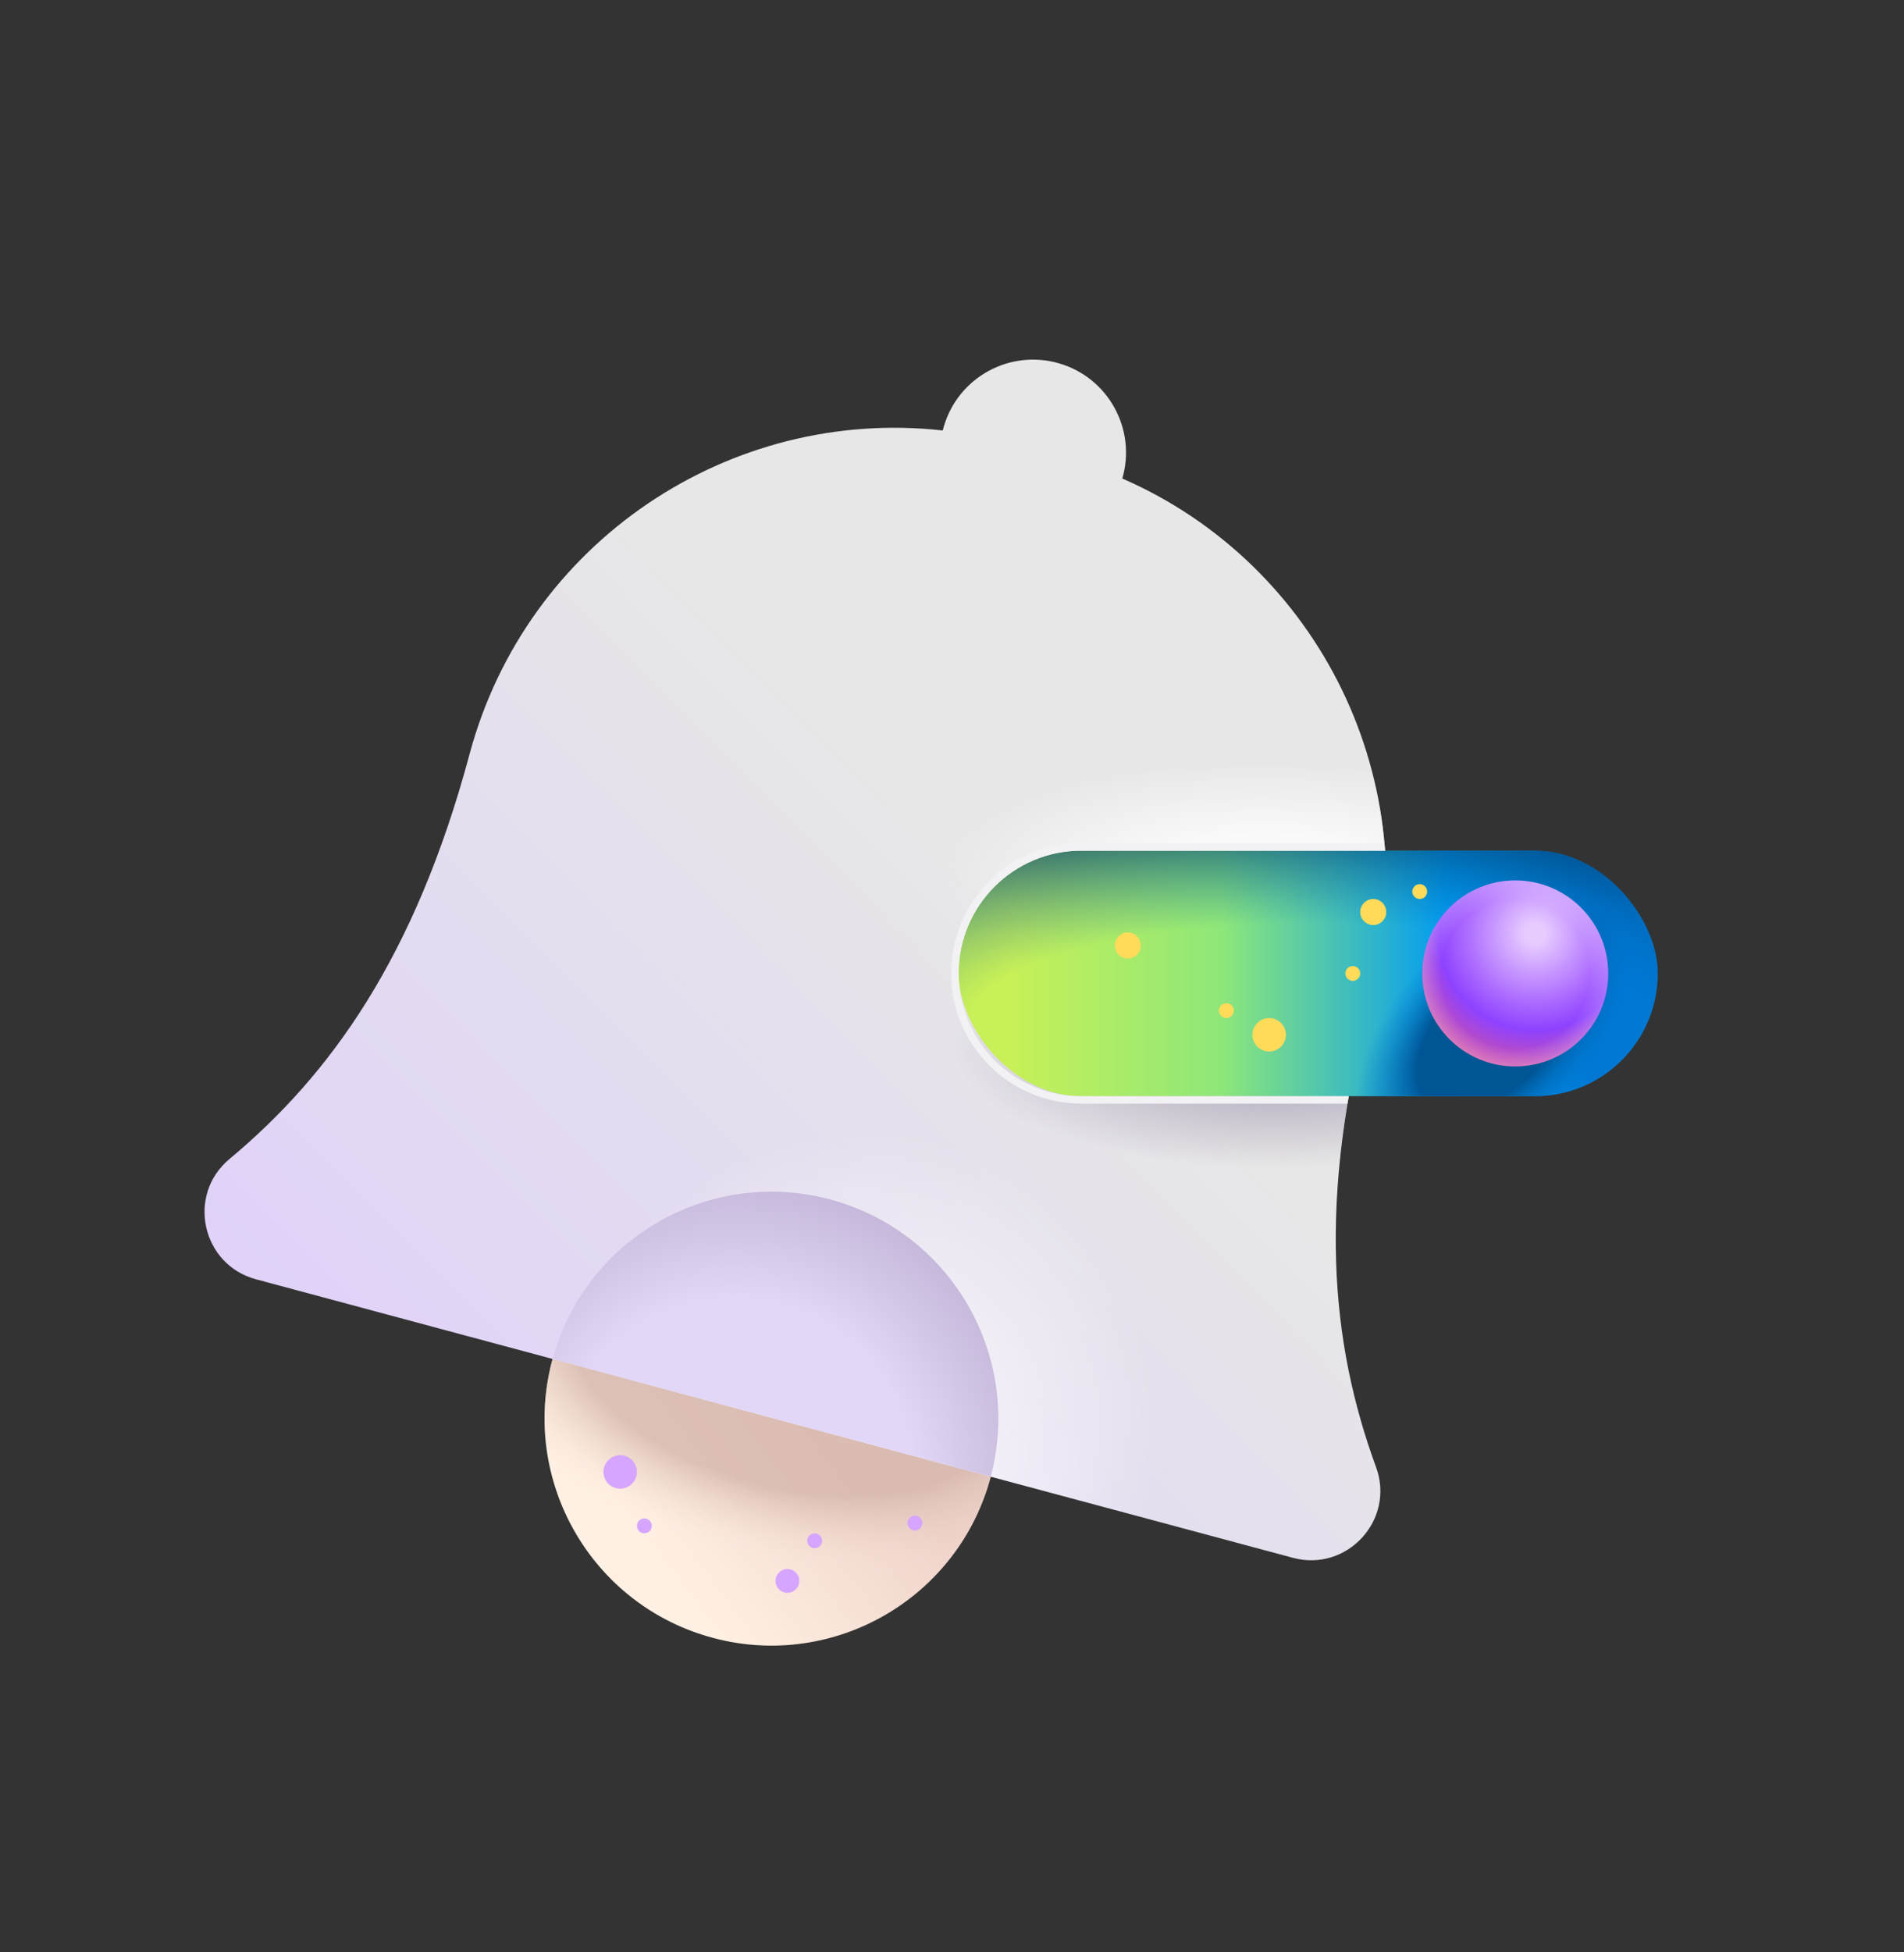 <svg width="40" height="41" viewBox="0 0 40 41" fill="none" xmlns="http://www.w3.org/2000/svg">
<rect x="0" y="0" width="40" height="41" fill="#333333" stroke="none"/>
<circle cx="16.207" cy="29.791" r="4.766" transform="rotate(16.309 16.207 29.791)" fill="url(#paint0_linear_1464_7471)"/>
<circle cx="16.207" cy="29.791" r="4.766" transform="rotate(16.309 16.207 29.791)" fill="url(#paint1_radial_1464_7471)" fill-opacity="0.8"/>
<path d="M19.805 9.04C19.812 9.013 19.82 8.985 19.828 8.957C20.131 7.922 21.215 7.328 22.251 7.631C23.285 7.933 23.878 9.015 23.578 10.049C27.705 11.845 30.005 16.441 28.802 20.922C27.655 25.196 27.96 28.22 28.908 30.808C29.315 31.916 28.3 33.02 27.161 32.714L5.377 26.865C4.239 26.559 3.914 25.095 4.82 24.34C6.937 22.575 8.717 20.111 9.865 15.836C11.066 11.364 15.344 8.541 19.805 9.04Z" fill="url(#paint2_linear_1464_7471)"/>
<path d="M19.805 9.04C19.812 9.013 19.82 8.985 19.828 8.957C20.131 7.922 21.215 7.328 22.251 7.631C23.285 7.933 23.878 9.015 23.578 10.049C27.705 11.845 30.005 16.441 28.802 20.922C27.655 25.196 27.96 28.22 28.908 30.808C29.315 31.916 28.3 33.02 27.161 32.714L5.377 26.865C4.239 26.559 3.914 25.095 4.82 24.34C6.937 22.575 8.717 20.111 9.865 15.836C11.066 11.364 15.344 8.541 19.805 9.04Z" fill="url(#paint3_radial_1464_7471)" fill-opacity="0.6"/>
<path d="M19.805 9.04C19.812 9.013 19.82 8.985 19.828 8.957C20.131 7.922 21.215 7.328 22.251 7.631C23.285 7.933 23.878 9.015 23.578 10.049C27.705 11.845 30.005 16.441 28.802 20.922C27.655 25.196 27.96 28.22 28.908 30.808C29.315 31.916 28.3 33.02 27.161 32.714L5.377 26.865C4.239 26.559 3.914 25.095 4.82 24.34C6.937 22.575 8.717 20.111 9.865 15.836C11.066 11.364 15.344 8.541 19.805 9.04Z" fill="url(#paint4_radial_1464_7471)" fill-opacity="0.8"/>
<path d="M19.805 9.04C19.812 9.013 19.82 8.985 19.828 8.957C20.131 7.922 21.215 7.328 22.251 7.631C23.285 7.933 23.878 9.015 23.578 10.049C27.705 11.845 30.005 16.441 28.802 20.922C27.655 25.196 27.96 28.22 28.908 30.808C29.315 31.916 28.3 33.02 27.161 32.714L5.377 26.865C4.239 26.559 3.914 25.095 4.82 24.34C6.937 22.575 8.717 20.111 9.865 15.836C11.066 11.364 15.344 8.541 19.805 9.04Z" fill="url(#paint5_radial_1464_7471)" fill-opacity="0.8"/>
<path d="M20.814 31.01L11.609 28.538C11.617 28.51 11.625 28.482 11.633 28.453C12.373 25.927 15.02 24.479 17.546 25.218C20.032 25.945 21.474 28.521 20.814 31.01Z" fill="url(#paint6_radial_1464_7471)"/>
<rect x="20.139" y="17.864" width="14.688" height="5.156" rx="2.578" fill="url(#paint7_linear_1464_7471)"/>
<rect x="20.139" y="17.864" width="14.688" height="5.156" rx="2.578" fill="url(#paint8_radial_1464_7471)" fill-opacity="0.7"/>
<rect x="20.139" y="17.864" width="14.688" height="5.156" rx="2.578" fill="url(#paint9_radial_1464_7471)"/>
<path d="M29.085 17.707H22.717C21.207 17.707 19.982 18.932 19.982 20.442C19.982 21.952 21.207 23.176 22.717 23.176H28.308C28.317 23.124 28.326 23.072 28.335 23.02H22.717C21.293 23.02 20.139 21.866 20.139 20.442C20.139 19.018 21.293 17.864 22.717 17.864H29.098C29.094 17.812 29.09 17.759 29.085 17.707Z" fill="#F2F1F3"/>
<path d="M29.982 18.723C29.982 18.809 29.913 18.879 29.826 18.879C29.74 18.879 29.67 18.809 29.67 18.723C29.67 18.637 29.74 18.567 29.826 18.567C29.913 18.567 29.982 18.637 29.982 18.723Z" fill="#FFDB59"/>
<path d="M28.85 19.426C29.001 19.426 29.123 19.304 29.123 19.153C29.123 19.002 29.001 18.879 28.85 18.879C28.699 18.879 28.576 19.002 28.576 19.153C28.576 19.304 28.699 19.426 28.85 19.426Z" fill="#FFDB59"/>
<path d="M32.873 21.497C32.873 21.691 32.716 21.848 32.522 21.848C32.327 21.848 32.17 21.691 32.17 21.497C32.17 21.302 32.327 21.145 32.522 21.145C32.716 21.145 32.873 21.302 32.873 21.497Z" fill="#FFDB59"/>
<path d="M27.014 21.731C27.014 21.925 26.856 22.082 26.662 22.082C26.468 22.082 26.311 21.925 26.311 21.731C26.311 21.537 26.468 21.379 26.662 21.379C26.856 21.379 27.014 21.537 27.014 21.731Z" fill="#FFDB59"/>
<path d="M23.967 19.856C23.967 20.007 23.844 20.129 23.693 20.129C23.542 20.129 23.42 20.007 23.42 19.856C23.42 19.705 23.542 19.582 23.693 19.582C23.844 19.582 23.967 19.705 23.967 19.856Z" fill="#FFDB59"/>
<path d="M28.42 20.598C28.506 20.598 28.576 20.528 28.576 20.442C28.576 20.356 28.506 20.286 28.42 20.286C28.334 20.286 28.264 20.356 28.264 20.442C28.264 20.528 28.334 20.598 28.42 20.598Z" fill="#FFDB59"/>
<path d="M25.764 21.379C25.85 21.379 25.92 21.309 25.92 21.223C25.92 21.137 25.85 21.067 25.764 21.067C25.677 21.067 25.607 21.137 25.607 21.223C25.607 21.309 25.677 21.379 25.764 21.379Z" fill="#FFDB59"/>
<path d="M13.381 30.911C13.381 31.105 13.223 31.262 13.029 31.262C12.835 31.262 12.678 31.105 12.678 30.911C12.678 30.716 12.835 30.559 13.029 30.559C13.223 30.559 13.381 30.716 13.381 30.911Z" fill="#D6A5FF"/>
<path d="M13.693 32.044C13.693 32.13 13.623 32.2 13.537 32.2C13.451 32.2 13.381 32.13 13.381 32.044C13.381 31.957 13.451 31.887 13.537 31.887C13.623 31.887 13.693 31.957 13.693 32.044Z" fill="#D6A5FF"/>
<path d="M19.377 31.985C19.377 32.071 19.307 32.141 19.221 32.141C19.134 32.141 19.064 32.071 19.064 31.985C19.064 31.899 19.134 31.829 19.221 31.829C19.307 31.829 19.377 31.899 19.377 31.985Z" fill="#D6A5FF"/>
<path d="M17.271 32.356C17.271 32.442 17.201 32.512 17.115 32.512C17.029 32.512 16.959 32.442 16.959 32.356C16.959 32.27 17.029 32.2 17.115 32.2C17.201 32.2 17.271 32.27 17.271 32.356Z" fill="#D6A5FF"/>
<path d="M16.793 33.199C16.793 33.337 16.681 33.45 16.542 33.45C16.404 33.45 16.292 33.337 16.292 33.199C16.292 33.061 16.404 32.949 16.542 32.949C16.681 32.949 16.793 33.061 16.793 33.199Z" fill="#D6A5FF"/>
<circle cx="31.833" cy="20.442" r="1.953" fill="url(#paint10_radial_1464_7471)"/>
<circle cx="31.833" cy="20.442" r="1.953" fill="url(#paint11_radial_1464_7471)" fill-opacity="0.8"/>
<defs>
<linearGradient id="paint0_linear_1464_7471" x1="13.807" y1="34.003" x2="18.999" y2="26.977" gradientUnits="userSpaceOnUse">
<stop offset="0.139" stop-color="#FFF0E3"/>
<stop offset="0.72" stop-color="#F0D3CB"/>
<stop offset="1" stop-color="#F0D3CB"/>
</linearGradient>
<radialGradient id="paint1_radial_1464_7471" cx="0" cy="0" r="1" gradientUnits="userSpaceOnUse" gradientTransform="translate(16.146 28.656) rotate(89.401) scale(5.902 10.885)">
<stop offset="0.427" stop-color="#D4B5AB"/>
<stop offset="0.679" stop-color="#F7E0D6" stop-opacity="0"/>
</radialGradient>
<linearGradient id="paint2_linear_1464_7471" x1="46.169" y1="-8.245" x2="-20.352" y2="57.247" gradientUnits="userSpaceOnUse">
<stop offset="0.395" stop-color="#E7E7E7"/>
<stop offset="0.636" stop-color="#DECBFF"/>
</linearGradient>
<radialGradient id="paint3_radial_1464_7471" cx="0" cy="0" r="1" gradientUnits="userSpaceOnUse" gradientTransform="translate(26.779 21.965) rotate(-90) scale(2.578 6.797)">
<stop offset="0.407" stop-color="#A297AF"/>
<stop offset="1" stop-color="#A297AF" stop-opacity="0"/>
</radialGradient>
<radialGradient id="paint4_radial_1464_7471" cx="0" cy="0" r="1" gradientUnits="userSpaceOnUse" gradientTransform="translate(26.74 18.41) rotate(90.924) scale(2.422 6.952)">
<stop offset="0.34" stop-color="white"/>
<stop offset="1" stop-color="white" stop-opacity="0"/>
</radialGradient>
<radialGradient id="paint5_radial_1464_7471" cx="0" cy="0" r="1" gradientUnits="userSpaceOnUse" gradientTransform="translate(17.404 31.145) rotate(-58.736) scale(7.677 6.547)">
<stop offset="0.26" stop-color="white"/>
<stop offset="1" stop-color="white" stop-opacity="0"/>
</radialGradient>
<radialGradient id="paint6_radial_1464_7471" cx="0" cy="0" r="1" gradientUnits="userSpaceOnUse" gradientTransform="translate(15.43 31.01) rotate(-163.388) scale(16.061 15.86)">
<stop offset="0.234" stop-color="#E2D7F6"/>
<stop offset="0.482" stop-color="#B5A7CB"/>
</radialGradient>
<linearGradient id="paint7_linear_1464_7471" x1="18.359" y1="20.442" x2="33.438" y2="20.442" gradientUnits="userSpaceOnUse">
<stop offset="0.189" stop-color="#C8F057"/>
<stop offset="0.483" stop-color="#8EE779"/>
<stop offset="0.632" stop-color="#4DC4B1"/>
<stop offset="0.799" stop-color="#009CF3"/>
<stop offset="1" stop-color="#0078D4"/>
</linearGradient>
<radialGradient id="paint8_radial_1464_7471" cx="0" cy="0" r="1" gradientUnits="userSpaceOnUse" gradientTransform="translate(27.482 21.514) rotate(90) scale(4.797 16.131)">
<stop offset="0.444" stop-color="#0062AD" stop-opacity="0"/>
<stop offset="0.844" stop-color="#004274"/>
</radialGradient>
<radialGradient id="paint9_radial_1464_7471" cx="0" cy="0" r="1" gradientUnits="userSpaceOnUse" gradientTransform="translate(31.445 21.614) rotate(133.025) scale(4.007 2.25)">
<stop offset="0.52" stop-color="#005594"/>
<stop offset="0.934" stop-color="#027CD8" stop-opacity="0"/>
</radialGradient>
<radialGradient id="paint10_radial_1464_7471" cx="0" cy="0" r="1" gradientUnits="userSpaceOnUse" gradientTransform="translate(32.252 19.599) rotate(120.18) scale(4)">
<stop offset="0.05" stop-color="#E8CCFF"/>
<stop offset="0.23" stop-color="#C594FF"/>
<stop offset="0.36" stop-color="#AD6CFF"/>
<stop offset="0.51" stop-color="#8E42FF"/>
<stop offset="0.78" stop-color="#E0538F"/>
</radialGradient>
<radialGradient id="paint11_radial_1464_7471" cx="0" cy="0" r="1" gradientUnits="userSpaceOnUse" gradientTransform="translate(31.833 20.444) rotate(97.82) scale(3.467)">
<stop offset="0.45" stop-color="white" stop-opacity="0"/>
<stop offset="0.84" stop-color="white"/>
</radialGradient>
</defs>
</svg>
